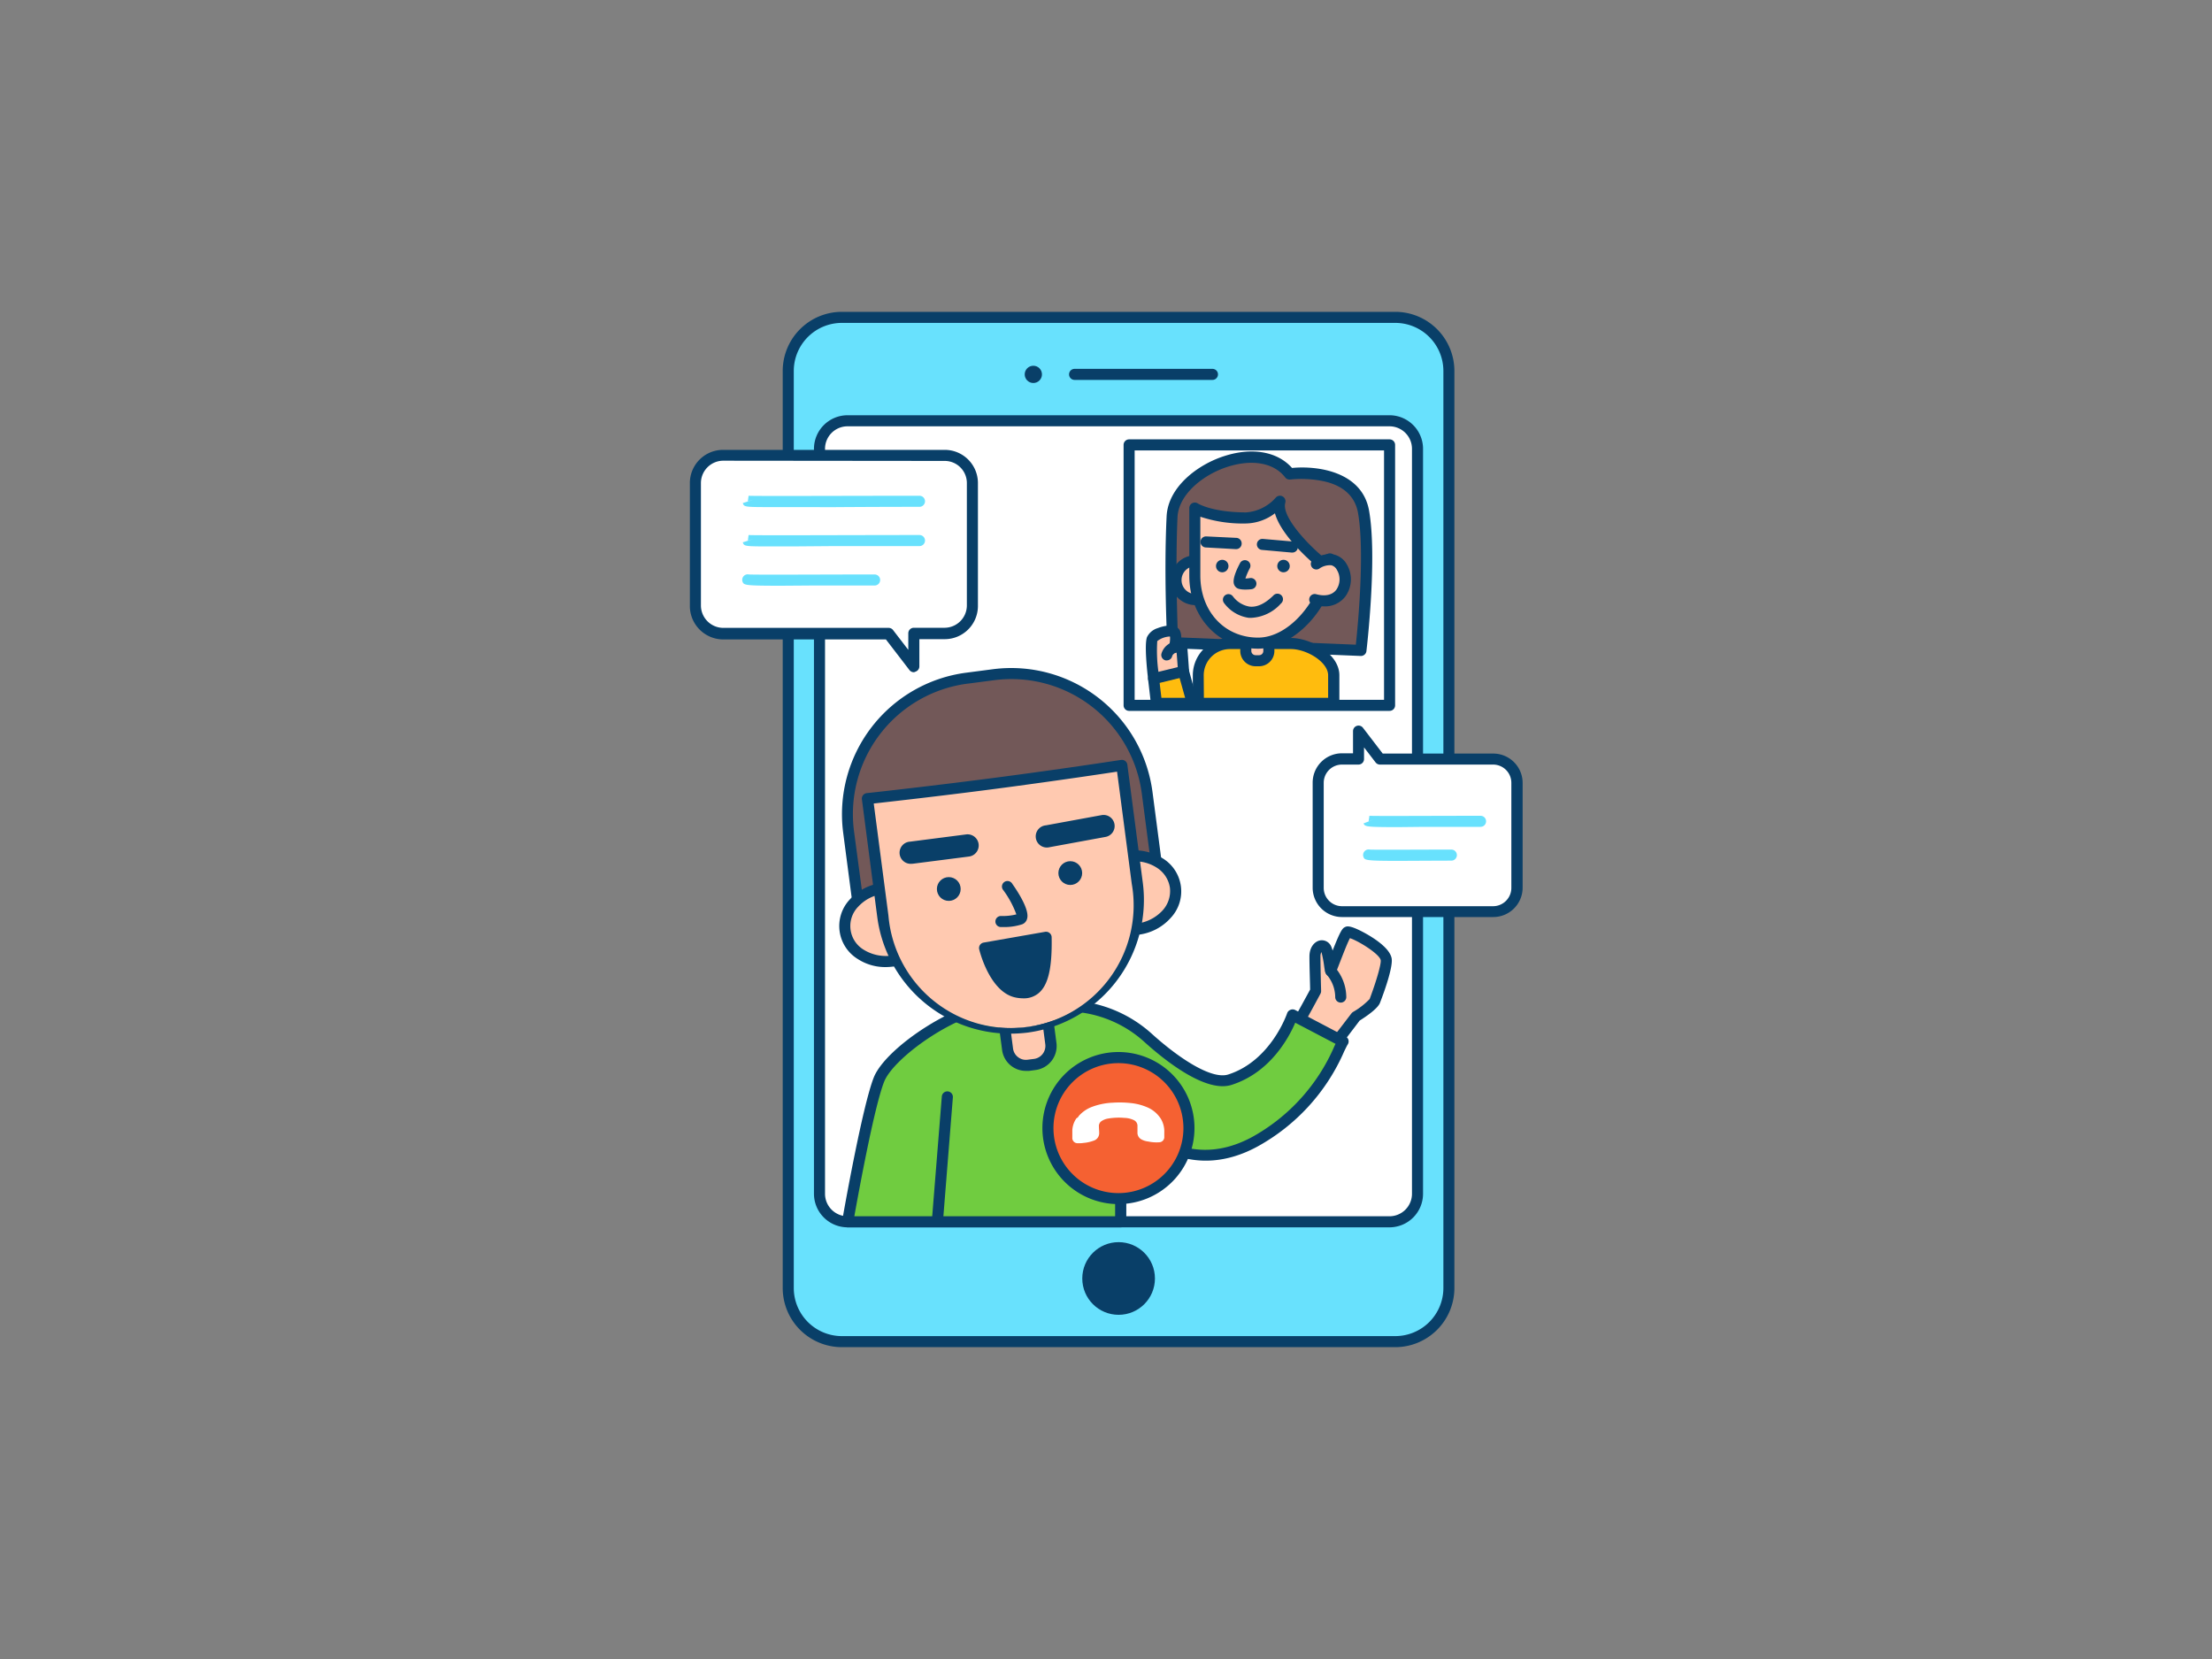 <svg xmlns="http://www.w3.org/2000/svg" viewBox="0 0 400 300"><rect x="0" y="0" width="400" height="300" fill="#808080" stroke="none"/><g id="_21_video_call_outline" data-name="#21_video_call_outline"><rect x="142.54" y="57.39" width="119.47" height="185.23" rx="9.69" fill="#68e1fd"/><path d="M252.32,243.61H152.24a10.7,10.7,0,0,1-10.7-10.69V67.08a10.7,10.7,0,0,1,10.7-10.69H252.32A10.7,10.7,0,0,1,263,67.08V232.92A10.7,10.7,0,0,1,252.32,243.61ZM152.24,58.39a8.7,8.7,0,0,0-8.7,8.69V232.92a8.7,8.7,0,0,0,8.7,8.69H252.32a8.7,8.7,0,0,0,8.69-8.69V67.08a8.7,8.7,0,0,0-8.69-8.69Z" fill="#093f68"/><rect x="148.22" y="76.09" width="108.11" height="144.86" rx="5.07" fill="#fff"/><path d="M251.26,221.94h-98a6.08,6.08,0,0,1-6.07-6.06V81.16a6.08,6.08,0,0,1,6.07-6.07h98a6.07,6.07,0,0,1,6.07,6.07V215.88A6.07,6.07,0,0,1,251.26,221.94Zm-98-144.85a4.07,4.07,0,0,0-4.07,4.07V215.88a4.07,4.07,0,0,0,4.07,4.06h98a4.07,4.07,0,0,0,4.07-4.06V81.16a4.07,4.07,0,0,0-4.07-4.07Z" fill="#093f68"/><circle cx="186.86" cy="67.7" r="1.56" fill="#093f68"/><path d="M219.25,68.7H194.32a1,1,0,0,1,0-2h24.93a1,1,0,0,1,0,2Z" fill="#093f68"/><circle cx="202.28" cy="231.19" r="6.57" fill="#093f68"/><path d="M234.11,185.91c.24-.07,3.8-6.72,3.8-6.72s-.13-4.19-.12-6.23,1.58-2.39,2-1.39a32.23,32.23,0,0,1,.8,4c.08,0,2.44-6.69,3-7s6.71,2.89,7,5c.16,1-.88,4.34-2.07,7.52-.33.89-3.43,2.81-3.43,2.81s-3.55,4.74-4.55,5.83Z" fill="#ffc9b0"/><path d="M240.62,190.67a1,1,0,0,1-.5-.13l-6.51-3.76a1,1,0,0,1-.19-1.6c.37-.52,2-3.48,3.49-6.23,0-1-.13-4.23-.12-6s1-2.7,1.86-2.88a1.84,1.84,0,0,1,2.08,1.1,6,6,0,0,1,.25.72c1.38-3.5,1.74-4,2.21-4.23.31-.16.79-.4,3.05.76,1.19.61,5.09,2.76,5.42,4.93.21,1.38-1,5.13-2.12,8-.38,1-2.4,2.41-3.68,3.21-.62.83-3.57,4.74-4.5,5.76A1,1,0,0,1,240.62,190.67Zm-5.09-5.09,4.87,2.81c1.33-1.62,3.94-5.11,4-5.15a1.12,1.12,0,0,1,.28-.25,13.41,13.41,0,0,0,3-2.34c1.59-4.28,2.07-6.53,2-7-.16-1.1-4-3.5-5.57-4-.53,1-1.56,3.74-2,4.85-.71,1.86-.81,2.09-1.55,2.06s-.94-.69-1.09-1.7a21.22,21.22,0,0,0-.51-2.7,1.58,1.58,0,0,0-.18.82c0,2,.12,6.16.12,6.2a1,1,0,0,1-.11.5C237.09,182.85,236.12,184.6,235.53,185.58Zm8.19-16.05Z" fill="#093f68"/><path d="M242.45,181.3a1,1,0,0,1-1-.94,6.28,6.28,0,0,0-1.52-4.09,1,1,0,0,1,1.38-1.45,8.25,8.25,0,0,1,2.14,5.42,1,1,0,0,1-.94,1.06Z" fill="#093f68"/><path d="M233.7,183.53s-2.95,9-11.28,11.7c-4,1.29-11-4.17-14.74-7.5a22.36,22.36,0,0,0-15.21-5.83c-3,0-6.8-.21-11.09-.29-7.57-.13-20.41,8.54-22.42,13.59-2.1,5.27-5.67,25.74-5.67,25.74h49.36l0-15.07v-5.36s9.68,13.9,24.27,6c11.66-6.36,14.9-16.63,15.92-18.12Z" fill="#70cc40"/><path d="M202.65,221.94H153.29a1,1,0,0,1-1-1.17c.14-.84,3.61-20.63,5.72-25.94,2.2-5.52,15.58-14.33,23.37-14.22,1.86,0,3.64.1,5.29.16,2.1.08,4.08.15,5.77.13A23.38,23.38,0,0,1,208.35,187c4.63,4.18,10.67,8.29,13.76,7.3,7.73-2.48,10.62-11,10.64-11.06a1,1,0,0,1,.58-.62,1,1,0,0,1,.84,0l9.17,4.82a1,1,0,0,1,.51.64,1.05,1.05,0,0,1-.15.81c-.12.17-.36.68-.62,1.21a36,36,0,0,1-15.65,17.21c-11.49,6.27-20.16-.43-23.76-4.13l0,17.74A1,1,0,0,1,202.65,221.94Zm-48.16-2h47.16l0-19.43a1,1,0,0,1,1.82-.57c.38.53,9.36,13.06,23,5.64a34.2,34.2,0,0,0,14.8-16.32c.08-.18.16-.35.24-.5l-7.29-3.82c-1.1,2.59-4.47,9-11.51,11.24-4.59,1.47-11.81-4.2-15.71-7.71a21.21,21.21,0,0,0-14.53-5.57c-1.73,0-3.74-.05-5.86-.13-1.65-.06-3.41-.13-5.26-.16-7.47-.15-19.68,8.47-21.47,13S155.28,215.53,154.49,219.94Z" fill="#093f68"/><path d="M177.64,122.14h4.86a24.78,24.78,0,0,1,24.78,24.78v18.9a0,0,0,0,1,0,0H152.86a0,0,0,0,1,0,0v-18.9A24.78,24.78,0,0,1,177.64,122.14Z" transform="translate(-17.15 24.57) rotate(-7.45)" fill="#725858"/><path d="M155.92,170.15a1,1,0,0,1-1-.87l-2.45-18.73a25.81,25.81,0,0,1,22.22-28.9l4.82-.63a25.77,25.77,0,0,1,28.9,22.21L210.87,162a1,1,0,0,1-.87,1.12l-53.95,7.06Zm19-46.52a23.8,23.8,0,0,0-20.49,26.66L156.79,168l52-6.79-2.32-17.75A23.8,23.8,0,0,0,179.78,123l-4.82.63Zm-.13-1h0Z" fill="#093f68"/><path d="M182.09,184.66H190a0,0,0,0,1,0,0v4.56a3.36,3.36,0,0,1-3.36,3.36h-1.2a3.36,3.36,0,0,1-3.36-3.36v-4.56a0,0,0,0,1,0,0Z" transform="matrix(0.99, -0.13, 0.13, 0.99, -22.89, 25.72)" fill="#ffc9b0"/><path d="M185.52,193.65a4.34,4.34,0,0,1-4.31-3.79l-.6-4.52a1,1,0,0,1,.87-1.12l7.85-1a1,1,0,0,1,1.12.86l.59,4.52a4.37,4.37,0,0,1-3.76,4.89h0l-1.18.16Zm1.63-1.18h0Zm-4.42-6.4.46,3.53a2.33,2.33,0,0,0,.9,1.56,2.29,2.29,0,0,0,1.75.47l1.18-.15a2.37,2.37,0,0,0,2-2.65l-.46-3.53Z" fill="#093f68"/><ellipse cx="160.42" cy="167.23" rx="7.7" ry="6.63" transform="translate(-20.33 22.22) rotate(-7.45)" fill="#ffc9b0"/><path d="M160.11,174.88a9.14,9.14,0,0,1-5-1.46,7,7,0,0,1-1.41-10.8A9.59,9.59,0,0,1,165.76,161a7,7,0,0,1,1.41,10.8,9.31,9.31,0,0,1-5.76,3A11.34,11.34,0,0,1,160.11,174.88Zm.62-13.3a7.37,7.37,0,0,0-1,.07,7.29,7.29,0,0,0-4.53,2.3,5,5,0,0,0,1,7.8,7.62,7.62,0,0,0,9.5-1.24,5.19,5.19,0,0,0,1.38-4.15h0a5.17,5.17,0,0,0-2.4-3.65A7.17,7.17,0,0,0,160.73,161.58Z" fill="#093f68"/><ellipse cx="204.9" cy="161.41" rx="7.7" ry="6.63" transform="translate(-19.2 27.93) rotate(-7.45)" fill="#ffc9b0"/><path d="M204.59,169.06a9.08,9.08,0,0,1-5-1.46,7,7,0,0,1-1.42-10.8,9.62,9.62,0,0,1,12.09-1.58,7,7,0,0,1,1.41,10.8,9.31,9.31,0,0,1-5.76,3A9.45,9.45,0,0,1,204.59,169.06Zm.62-13.3a7.37,7.37,0,0,0-1,.07,7.25,7.25,0,0,0-4.53,2.31,5,5,0,0,0,1,7.79,7.58,7.58,0,0,0,9.5-1.24,5.19,5.19,0,0,0,1.38-4.15h0a5.19,5.19,0,0,0-2.4-3.65A7.17,7.17,0,0,0,205.21,155.76Z" fill="#093f68"/><path d="M185.67,185.72h0a23.2,23.2,0,0,1-26-20l-2.79-21.31s12.38-1.33,24.91-3,21.11-3,21.11-3l2.79,21.3A23.2,23.2,0,0,1,185.67,185.72Z" fill="#ffc9b0"/><path d="M182.64,186.92a24.25,24.25,0,0,1-24-21.07l-2.78-21.31a1,1,0,0,1,.88-1.12c.13,0,12.51-1.36,24.89-3s21-3,21.09-3a.93.93,0,0,1,.75.19,1,1,0,0,1,.39.67l2.79,21.3a24.21,24.21,0,0,1-20.86,27.15A26,26,0,0,1,182.64,186.92ZM158,145.3l2.66,20.29a22.21,22.21,0,1,0,44-5.76L202,139.54c-2.63.4-10.16,1.53-20.11,2.86C171.56,143.78,161.2,144.94,158,145.3Z" fill="#093f68"/><circle cx="171.57" cy="160.76" r="2.15" fill="#093f68"/><circle cx="193.54" cy="157.88" r="2.15" fill="#093f68"/><path d="M181.42,167.64H181a1,1,0,0,1-1-1,1,1,0,0,1,1-1,10.06,10.06,0,0,0,2.79-.29,17.29,17.29,0,0,0-2.36-4.38,1,1,0,1,1,1.63-1.14c1.2,1.7,3.13,4.79,2.67,6.31a1.45,1.45,0,0,1-.88,1A10.53,10.53,0,0,1,181.42,167.64Z" fill="#093f68"/><path d="M164.8,156.2a2,2,0,0,1-.25-4l10.16-1.31a2,2,0,1,1,.51,4l-10.16,1.3Z" fill="#093f68"/><path d="M189.48,153.25a2,2,0,0,1-.36-4l10.08-1.85a2,2,0,1,1,.72,3.94l-10.08,1.85A2.19,2.19,0,0,1,189.48,153.25Z" fill="#093f68"/><path d="M189.19,169.49,178,171.44s1.72,7.2,5.87,8C187.56,180.1,189.35,177.93,189.19,169.49Z" fill="#093f68"/><path d="M185.07,180.53a7.14,7.14,0,0,1-1.34-.13c-4.74-.89-6.58-8.41-6.66-8.73a1,1,0,0,1,.8-1.22L189,168.5a1,1,0,0,1,.8.22,1,1,0,0,1,.37.75c.11,5.53-.61,8.65-2.34,10.11A4.12,4.12,0,0,1,185.07,180.53Zm-5.76-8.3c.71,2.19,2.35,5.75,4.78,6.2a2.69,2.69,0,0,0,2.47-.38c1.09-.92,1.63-3.34,1.64-7.37Z" fill="#093f68"/><rect x="204.18" y="80.45" width="47.1" height="47.1" fill="#fff"/><path d="M251.28,128.55h-47.1a1,1,0,0,1-1-1V80.45a1,1,0,0,1,1-1h47.1a1,1,0,0,1,1,1v47.1A1,1,0,0,1,251.28,128.55Zm-46.1-2h45.1V81.45h-45.1Z" fill="#093f68"/><path d="M233.23,85.72s11.87-1.55,13.37,6.84-.48,25.06-.48,25.06l-34-1.4s-.63-12.06-.11-22.75C212.37,85.15,227.77,78.65,233.23,85.72Z" fill="#725858"/><path d="M246.12,118.62h-.05l-34-1.4a1,1,0,0,1-1-1c0-.12-.63-12.23-.11-22.85.26-5.32,5.64-9.4,10.53-10.93,5-1.59,9.53-.77,12.15,2.18,4.58-.44,12.67.63,13.93,7.71,1.5,8.44-.39,24.67-.47,25.35A1,1,0,0,1,246.12,118.62ZM213,115.25l32.18,1.33c.38-3.59,1.64-16.82.39-23.85-.54-3-2.7-5-6.42-5.75a19.8,19.8,0,0,0-5.83-.27,1,1,0,0,1-.92-.38c-2-2.61-5.88-3.34-10.34-1.94s-8.93,5-9.13,9.13C212.54,102.36,212.91,112.25,213,115.25Z" fill="#093f68"/><path d="M222.45,116.37h11a7.75,7.75,0,0,1,7.75,7.75v3.07a0,0,0,0,1,0,0H216.7a0,0,0,0,1,0,0v-5.07A5.75,5.75,0,0,1,222.45,116.37Z" fill="#ffbc0e"/><path d="M241.17,128.19H216.7a1,1,0,0,1-1-1v-5.07a6.75,6.75,0,0,1,6.75-6.75h11c3.53,0,8.75,2.83,8.75,6.75v5.07A1,1,0,0,1,241.17,128.19Zm-23.47-2h22.47v-4.07c0-2.4-3.86-4.75-6.75-4.75h-11a4.75,4.75,0,0,0-4.75,4.75Z" fill="#093f68"/><path d="M227.05,115.32h.63a1.77,1.77,0,0,1,1.77,1.77v2.4a0,0,0,0,1,0,0h-4.17a0,0,0,0,1,0,0v-2.4A1.77,1.77,0,0,1,227.05,115.32Z" transform="translate(454.73 234.8) rotate(-180)" fill="#ffc9b0"/><path d="M227.68,120.48h-.63a2.77,2.77,0,0,1-2.77-2.77v-2.39a1,1,0,0,1,1-1h4.17a1,1,0,0,1,1,1v2.39A2.77,2.77,0,0,1,227.68,120.48Zm-1.4-4.16v1.39a.77.77,0,0,0,.77.77h.63a.76.76,0,0,0,.77-.77v-1.39Z" fill="#093f68"/><ellipse cx="216.57" cy="104.92" rx="3.12" ry="3.49" fill="#ffc9b0"/><path d="M216.57,109.41a4.51,4.51,0,1,1,4.13-4.49A4.32,4.32,0,0,1,216.57,109.41Zm0-7a2.52,2.52,0,1,0,2.13,2.49A2.33,2.33,0,0,0,216.57,102.43Z" fill="#093f68"/><path d="M227.49,116.3c6.86,0,13-8.46,13-15.21l-1.63.62s-8.54-7-7.41-11a8.9,8.9,0,0,1-6.14,3c-6.65,0-9.25-1.78-9.25-1.78v12.2C216.06,110.83,220.64,116.3,227.49,116.3Z" fill="#ffc9b0"/><path d="M227.5,117.3c-7.1,0-12.44-5.68-12.44-13.22V91.88a1,1,0,0,1,1.56-.83s2.52,1.59,8.7,1.61h0A7.92,7.92,0,0,0,230.69,90a1,1,0,0,1,1.23-.24,1,1,0,0,1,.5,1.16c-.67,2.34,3.55,7,6.63,9.62l1.08-.41a1,1,0,0,1,.92.11,1,1,0,0,1,.44.82C241.49,109.82,233.79,117.3,227.5,117.3ZM217.06,93.44v10.64c0,6.5,4.39,11.22,10.44,11.22,5.69,0,11.07-6.8,11.88-12.72l-.17.07a1,1,0,0,1-1-.17c-.77-.63-6.5-5.47-7.66-9.66a8.93,8.93,0,0,1-5.23,1.84h0A24.31,24.31,0,0,1,217.06,93.44Z" fill="#093f68"/><circle cx="232.1" cy="102.36" r="1.13" fill="#093f68"/><circle cx="221.02" cy="102.36" r="1.13" fill="#093f68"/><path d="M225.13,106.61a4.42,4.42,0,0,1-1.08-.12,1.24,1.24,0,0,1-.85-.71c-.12-.26-.48-1.08,1-3.88a1,1,0,1,1,1.77.92,11.89,11.89,0,0,0-.76,1.79,5.4,5.4,0,0,0,.8-.07,1,1,0,1,1,.35,2A8.37,8.37,0,0,1,225.13,106.61Zm-.06-1.49h0Z" fill="#093f68"/><path d="M233.65,99.92h-.09l-5.37-.48a1,1,0,0,1-.9-1.09,1,1,0,0,1,1.08-.9l5.37.47a1,1,0,0,1-.09,2Z" fill="#093f68"/><path d="M223.52,99.3h-.05L218.09,99a1,1,0,0,1-1-1.05,1,1,0,0,1,1.05-.95l5.39.26a1,1,0,0,1,1,1A1,1,0,0,1,223.52,99.3Z" fill="#093f68"/><path d="M238,102s3-2.06,4.59.6.06,7.19-4.88,5.87" fill="#ffc9b0"/><path d="M239.4,109.65a7.4,7.4,0,0,1-1.92-.27,1,1,0,0,1-.7-1.22,1,1,0,0,1,1.22-.71c1.63.44,2.93.15,3.65-.81a3.31,3.31,0,0,0,.11-3.58,1.63,1.63,0,0,0-1-.84,3.31,3.31,0,0,0-2.11.55,1,1,0,1,1-1.14-1.64,5.16,5.16,0,0,1,3.67-.86,3.62,3.62,0,0,1,2.35,1.76,5.32,5.32,0,0,1-.23,5.81A4.62,4.62,0,0,1,239.4,109.65Z" fill="#093f68"/><path d="M226.34,111.72a4.71,4.71,0,0,1-.53,0,6.74,6.74,0,0,1-4.49-2.71,1,1,0,0,1,1.65-1.14A4.72,4.72,0,0,0,226,109.7c1.34.13,2.77-.55,4.25-2a1,1,0,1,1,1.4,1.42A7.69,7.69,0,0,1,226.34,111.72Z" fill="#093f68"/><polygon points="215.63 127.19 214.03 121.42 208.61 122.73 209.13 127.19 215.63 127.19" fill="#ffbc0e"/><path d="M215.63,128.19h-6.5a1,1,0,0,1-1-.88l-.52-4.47a1,1,0,0,1,.75-1.09l5.42-1.31a1,1,0,0,1,1.2.71l1.6,5.77a1,1,0,0,1-.17.88A1,1,0,0,1,215.63,128.19Zm-5.61-2h4.29l-1-3.58-3.61.88Z" fill="#093f68"/><path d="M214,121.42s-.25-3.56-.3-4c-.12-1.1-1.35-.35-1.35-.35s.62-2.43-.17-2.82-3.5.34-3.86,1.33c-.45,1.22.26,7.17.26,7.17Z" fill="#ffc9b0"/><path d="M208.61,123.73a1.07,1.07,0,0,1-.57-.18,1,1,0,0,1-.42-.71c-.18-1.44-.7-6.28-.21-7.62a3.16,3.16,0,0,1,1.9-1.62c.8-.32,2.4-.74,3.34-.27s1,1.5.95,2.53a.82.82,0,0,1,.26.1,1.56,1.56,0,0,1,.86,1.33c.05.47.28,3.69.3,4a1,1,0,0,1-.76,1l-5.41,1.31A1,1,0,0,1,208.61,123.73Zm2.94-8.63a4,4,0,0,0-2.28.83,27.81,27.81,0,0,0,.21,5.56l3.49-.85c-.06-.88-.15-2-.2-2.67a1,1,0,0,1-1-.12,1,1,0,0,1-.38-1,5.35,5.35,0,0,0,.19-1.7Z" fill="#093f68"/><path d="M211,119.42l-.21,0a1,1,0,0,1-.77-1.19,3.1,3.1,0,0,1,2.05-2.12,1,1,0,0,1,.62,1.91c-.17,0-.64.29-.72.63A1,1,0,0,1,211,119.42Z" fill="#093f68"/><line x1="169.52" y1="220.68" x2="171.31" y2="198.36" fill="#68e1fd"/><path d="M169.52,221.68h-.08a1,1,0,0,1-.92-1.08l1.79-22.32a1,1,0,1,1,2,.16l-1.78,22.32A1,1,0,0,1,169.52,221.68Z" fill="#093f68"/><circle cx="202.28" cy="204" r="12.75" fill="#f56132"/><path d="M202.28,217.74A13.75,13.75,0,1,1,216,204,13.76,13.76,0,0,1,202.28,217.74Zm0-25.49A11.75,11.75,0,1,0,214,204,11.76,11.76,0,0,0,202.28,192.25Z" fill="#093f68"/><path d="M195.07,201.81a6,6,0,0,1,2.47-1.68,12.1,12.1,0,0,1,3.71-.73,18.56,18.56,0,0,1,3.25.07,10.07,10.07,0,0,1,2.9.74,5.42,5.42,0,0,1,2.54,2.14,4.43,4.43,0,0,1,.6,2.44c0,.31,0,.62,0,.93a.94.94,0,0,1-.9.84,7.07,7.07,0,0,1-2-.14,3.31,3.31,0,0,1-1.16-.34,1.37,1.37,0,0,1-.79-1.32c0-.37,0-.73,0-1.09a1.14,1.14,0,0,0-.64-1.11,4.19,4.19,0,0,0-1.74-.41,11.49,11.49,0,0,0-2.87.11,3,3,0,0,0-1.26.48,1.07,1.07,0,0,0-.46,1c0,.38.05.76.05,1.14a1.42,1.42,0,0,1-1,1.39,7,7,0,0,1-1.86.41,5,5,0,0,1-1,.05.94.94,0,0,1-1-1c0-.46,0-.92,0-1.38a4.18,4.18,0,0,1,.73-2.11C194.85,202.1,195,202,195.07,201.81Z" fill="#fff"/><path d="M170.84,82.31H130.75a5,5,0,0,0-5,5v22.23a5,5,0,0,0,5,5H160.7l4.55,5.93v-5.93h5.59a5,5,0,0,0,5-5V87.35A5,5,0,0,0,170.84,82.31Z" fill="#fff"/><path d="M165.25,121.56a1,1,0,0,1-.8-.4l-4.25-5.53H130.75a6.05,6.05,0,0,1-6-6V87.35a6,6,0,0,1,6-6h40.09a6,6,0,0,1,6,6v22.23a6,6,0,0,1-6,6h-4.59v4.93a1,1,0,0,1-.68.94A1,1,0,0,1,165.25,121.56Zm-34.5-38.25a4.05,4.05,0,0,0-4,4v22.23a4.06,4.06,0,0,0,4,4H160.7a1,1,0,0,1,.79.39l2.76,3.59v-3a1,1,0,0,1,1-1h5.59a4.05,4.05,0,0,0,4-4V87.35a4,4,0,0,0-4-4Z" fill="#093f68"/><path d="M270,137.26H249.54l-3.88-5v5h-3a4.3,4.3,0,0,0-4.3,4.3v19a4.3,4.3,0,0,0,4.3,4.31H270a4.31,4.31,0,0,0,4.3-4.31v-19A4.31,4.31,0,0,0,270,137.26Z" fill="#fff"/><path d="M270,165.83H242.67a5.31,5.31,0,0,1-5.3-5.31v-19a5.31,5.31,0,0,1,5.3-5.3h2v-4a1,1,0,0,1,1.8-.61l3.57,4.66h20a5.31,5.31,0,0,1,5.3,5.3v19A5.31,5.31,0,0,1,270,165.83Zm-27.33-27.57a3.3,3.3,0,0,0-3.3,3.3v19a3.31,3.31,0,0,0,3.3,3.31H270a3.31,3.31,0,0,0,3.3-3.31v-19a3.3,3.3,0,0,0-3.3-3.3H249.54a1,1,0,0,1-.79-.39l-2.09-2.72v2.11a1,1,0,0,1-1,1Z" fill="#093f68"/><path d="M143.23,91.7h-3.09c-5.57,0-5.57,0-5.82-.73l1.91-.6-1,.28.14-1c1,.08,19,0,30.9,0h0a1,1,0,0,1,0,2s-7.75,0-15.51.06Z" fill="#68e1fd"/><path d="M143.24,98.81h-3.1c-5.57,0-5.57,0-5.82-.74l1.91-.6-1,.28.14-1c1,.09,19,0,30.9,0a1,1,0,0,1,1,1,1,1,0,0,1-1,1l-15.51,0Z" fill="#68e1fd"/><path d="M141.27,105.92c-6.7,0-6.74-.11-7-.74a1,1,0,0,1,1.16-1.3c1.27.08,14.2,0,22.73,0h0a1,1,0,0,1,1,1,1,1,0,0,1-1,1l-11.46,0Z" fill="#68e1fd"/><path d="M252.85,149.57c-6,0-6-.1-6.28-.67l1.86-.72-.94.34.14-1c.78.07,12.45,0,20.1,0h0a1,1,0,0,1,0,2s-5.05,0-10.11,0Z" fill="#68e1fd"/><path d="M252.42,155.67c-5.57,0-5.63-.16-5.85-.68a1,1,0,0,1,1.13-1.36c1,.06,9.51,0,14.75,0a1,1,0,0,1,1,1,1,1,0,0,1-1,1C257.92,155.64,254.71,155.67,252.42,155.67Z" fill="#68e1fd"/></g></svg>